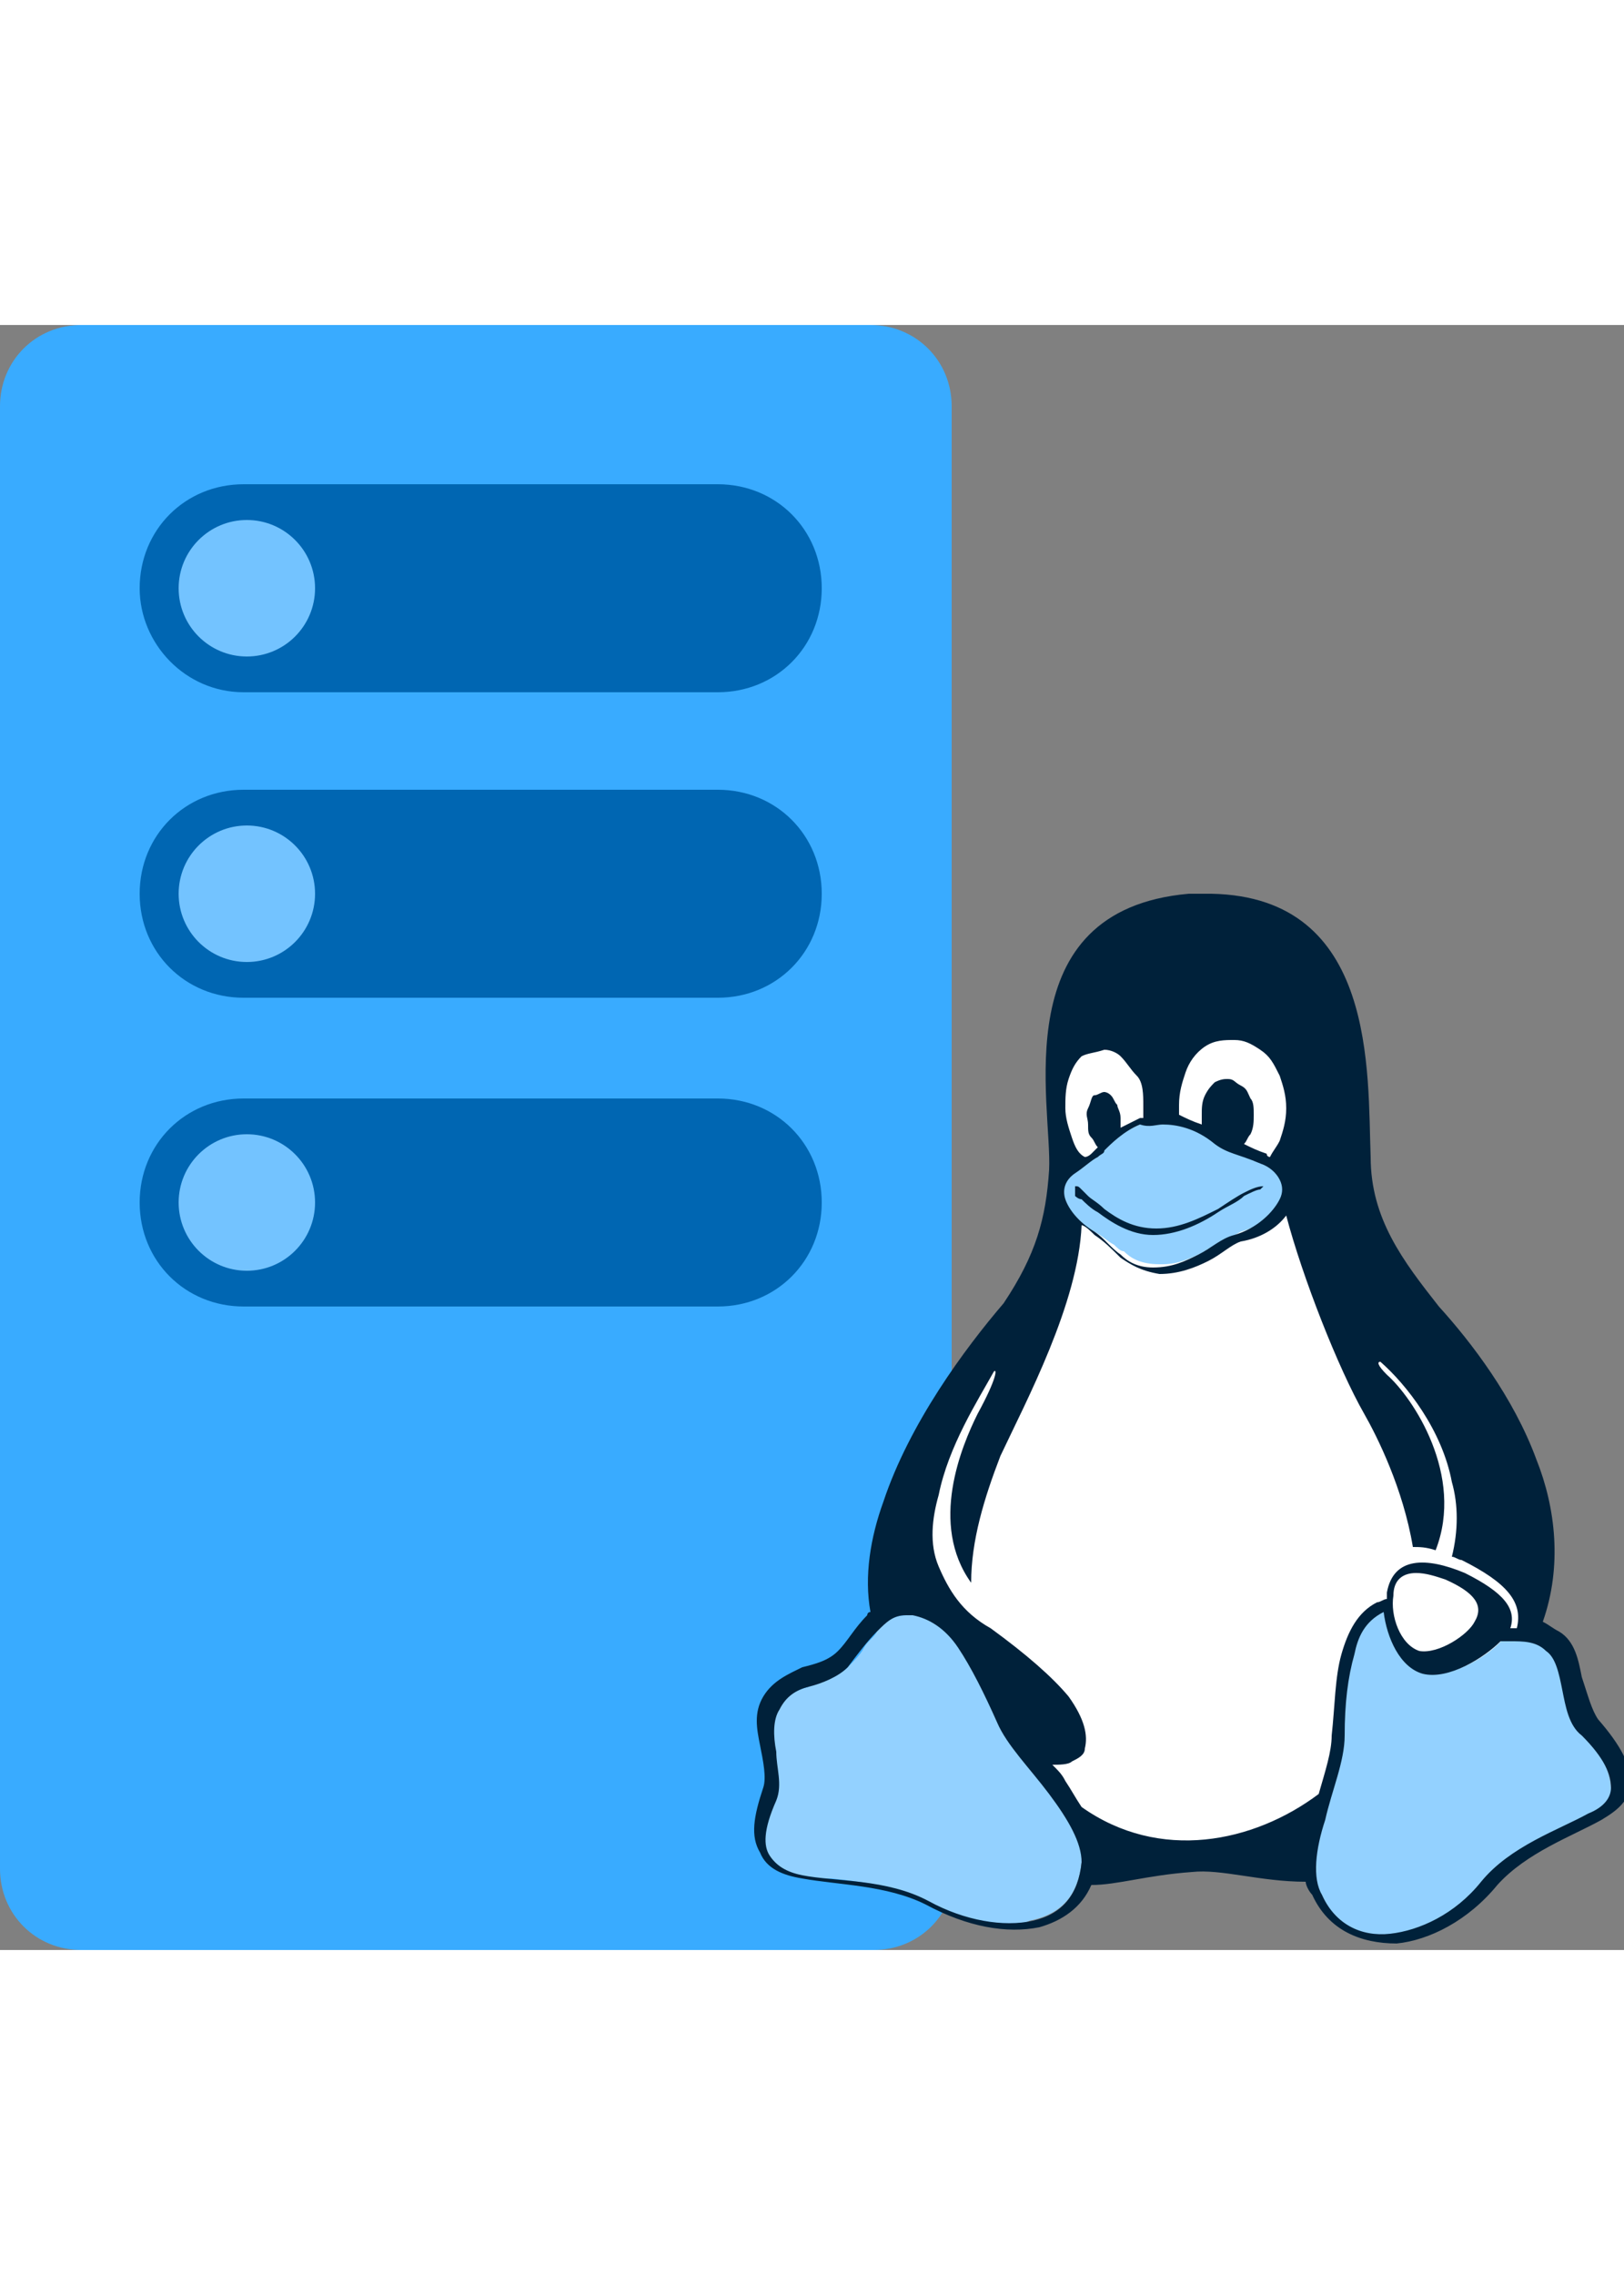 <?xml version="1.0" encoding="utf-8"?><svg viewBox="0 0 50 50" class="" role="presentation" focusable="false" xmlns="http://www.w3.org/2000/svg" xmlns:xlink="http://www.w3.org/1999/xlink" id="FxSymbol0-09c" data-type="1" width="100%" height="70" preserveAspectRatio="xMidYMid meet"><rect x="0" y="0" width="50" height="50" fill="#808080" stroke="none"/><g><title></title><path d="M29.4 47.5c0 1.4-1.1 2.5-2.5 2.5H2.5C1.1 50 0 48.9 0 47.5v-45C0 1.1 1.1 0 2.5 0h24.3c1.4 0 2.5 1.1 2.5 2.5v45z" class="msportalfx-svg-c15" fill="#39ABFF"></path><path d="M4.3 27c0-1.8 1.4-3.2 3.2-3.2h14.6c1.8 0 3.2 1.4 3.2 3.2 0 1.8-1.4 3.2-3.2 3.2H7.5c-1.8 0-3.2-1.4-3.2-3.2z" class="msportalfx-svg-c19" fill="#0066B2"></path><circle cx="7.6" cy="27" r="2.1" class="msportalfx-svg-c13" fill="#73C3FF"></circle><path d="M4.3 17.5c0-1.8 1.4-3.2 3.2-3.2h14.6c1.8 0 3.2 1.4 3.2 3.2 0 1.8-1.4 3.2-3.2 3.2H7.5c-1.8 0-3.2-1.4-3.2-3.2z" class="msportalfx-svg-c19" fill="#0066B2"></path><circle cx="7.6" cy="17.5" r="2.1" class="msportalfx-svg-c13" fill="#73C3FF"></circle><path d="M4.3 8.1c0-1.8 1.4-3.2 3.2-3.2h14.6c1.8 0 3.2 1.4 3.2 3.2 0 1.8-1.4 3.2-3.2 3.2H7.5c-1.8 0-3.2-1.5-3.2-3.2z" class="msportalfx-svg-c19" fill="#0066B2"></path><circle cx="7.6" cy="8.1" r="2.1" class="msportalfx-svg-c13" fill="#73C3FF"></circle><path d="M39 20.4l-2.7.6-3.4 1-.4 1.4v3.8l-1.1 4.1-2.1 2.3-1.4 4.6s2.2 2.3 2.2 2.8c.1.4 1.9 5.2 1.9 5.2l2.1.8h4.3l4.5-.4 4.1-4.1v-4.2l-2.8-6.7-2.1-3.3-.8-2.3-.9-4.5-.8-1.2c.1 0-.6 0-.6.1z" class="msportalfx-svg-c01" fill="#FFFFFF"></path><path d="M38.9 25.7c-.3-.1-.5-.2-.7-.3-.3-.1-.5-.2-.7-.3-.6-.4-1.1-.6-1.6-.6h-.1c-.2 0-.4 0-.7.1-.5.2-.8.5-1.1.7l-.1.1-.1.1-.1.1c-.1.1-.4.3-.7.5-.3.2-.4.5-.3.8.1.4.4.7 1 1 .2.1.4.3.6.4.1.1.2.2.3.2.2.2.5.4 1.1.4h.1c.5 0 .9-.2 1.3-.4.1-.1.2-.1.4-.2s.5-.3.7-.4c.7-.2 1.3-.7 1.5-1.2.1-.2.1-.5 0-.7-.2.1-.5-.1-.8-.3zm9.9 17.7c-.3-.3-.4-.8-.5-1.3v-.2c-.1-.6-.3-1-.5-1.2-.4-.3-.7-.4-1.2-.3h-.3c-.4.5-1.4 1.1-2.1 1.1h-.3c-.7-.2-1.1-1-1.2-1.8v-.1h-.2c-.4.2-.7.7-.9 1.4-.2.7-.2 1.5-.3 2.5 0 .5-.2 1.1-.4 1.8-.1.3-.2.5-.2.8-.3 1.1-.3 1.9-.1 2.3.4.8 1.1 1.3 2 1.3h.2c1-.1 2-.7 2.8-1.6.7-.8 1.7-1.3 2.5-1.7.3-.2.6-.3.8-.4.5-.3.7-.5.7-.9 0-.5-.2-1-.8-1.7zm-16.9 1.1c-.4-.5-.9-1-1.1-1.5-.4-.8-.8-1.7-1.2-2.3-.5-.6-.9-1-1.4-1h-.3c-.4 0-.7.2-.9.5-.1.2-.3.3-.4.5-.1.2-.3.4-.5.6-.3.3-.7.4-1 .5-.1 0-.1 0-.2.1-.4.1-.7.3-1 .7-.2.3-.1.8-.1 1.3v.2c.1.4.1.9 0 1.3-.3.8-.3 1.4-.2 1.7.1.3.5.5 1 .6.3.1.7.1 1 .1.9.1 1.9.2 2.8.7.9.4 1.8.7 2.6.7.3 0 .5 0 .7-.1 1-.2 1.5-.8 1.6-1.8.1-.5-.3-1.2-1-2.2-.1-.1-.2-.3-.4-.6z" class="msportalfx-svg-c11" fill="#93D1FF"></path><path d="M37.3 17.5h-.7c-5.7.5-4.2 6.5-4.3 8.5-.1 1.5-.4 2.6-1.4 4.1-1.2 1.4-2.9 3.7-3.7 6.1-.4 1.1-.6 2.3-.4 3.4-.1 0-.1.1-.1.1-.4.4-.6.8-.9 1.1-.3.3-.7.4-1.1.5-.4.2-.9.4-1.2.9-.3.5-.2 1-.1 1.5s.2 1 .1 1.3c-.3.9-.4 1.5-.1 2 .2.5.7.7 1.3.8 1.1.2 2.6.2 3.8.8l.1-.2-.1.2c1.3.7 2.5.9 3.5.7.7-.2 1.3-.6 1.6-1.3.8 0 1.7-.3 3.1-.4.9-.1 2.1.3 3.5.3 0 .1.1.3.2.4.5 1.1 1.5 1.5 2.6 1.5 1-.1 2.2-.7 3.1-1.8l-.2-.1.2.1c.9-1 2.3-1.5 3.2-2 .5-.3.9-.6.9-1.2 0-.5-.3-1.1-1-1.9-.2-.3-.3-.7-.5-1.3-.1-.5-.2-1.1-.7-1.4-.2-.1-.3-.2-.5-.3.6-1.7.4-3.5-.2-5-.7-1.9-2-3.6-3-4.7-1.1-1.4-2.1-2.7-2.1-4.6-.1-2.6.2-8-4.9-8.1zM38 22c.3 0 .5.1.8.3.3.2.4.4.6.8.1.3.2.6.2 1s-.1.7-.2 1c-.1.2-.2.3-.3.5 0 0-.1 0-.1-.1-.3-.1-.5-.2-.7-.3.1-.1.1-.2.2-.3.1-.2.1-.4.1-.6 0-.2 0-.4-.1-.5-.1-.2-.1-.3-.3-.4s-.2-.2-.4-.2c-.1 0-.2 0-.4.1-.1.1-.2.2-.3.4s-.1.4-.1.6v.3c-.3-.1-.5-.2-.7-.3V24c0-.4.1-.7.2-1 .1-.3.3-.6.6-.8s.6-.2.9-.2zm-4 .3c.2 0 .4.1.5.2.2.2.3.4.5.6s.2.6.2.9v.4h-.1l-.6.3v-.3c0-.2-.1-.3-.1-.4-.1-.1-.1-.2-.2-.3-.1-.1-.2-.1-.2-.1-.1 0-.2.1-.3.1s-.1.2-.2.4 0 .3 0 .5 0 .3.1.4c.1.1.1.2.2.3l-.2.2s-.1.1-.2.1c-.2-.1-.3-.3-.4-.6-.1-.3-.2-.6-.2-.9 0-.3 0-.6.1-.9.1-.3.2-.5.4-.7.2-.1.4-.1.7-.2 0 .1 0 0 0 0zm1.8 2.3c.4 0 1 .1 1.6.6.4.3.7.3 1.4.6.3.1.5.3.6.5s.1.4 0 .6c-.2.4-.7.9-1.4 1.1-.4.1-.7.4-1.1.6s-.8.4-1.4.4c-.5 0-.8-.2-1-.4-.3-.2-.5-.5-.8-.7-.5-.3-.8-.7-.9-1-.1-.3 0-.6.3-.8.3-.2.5-.4.7-.5.1-.1.2-.1.2-.2.2-.2.6-.6 1.1-.8.3.1.5 0 .7 0zm3.1 1.9c-.2 0-.4.1-.6.2s-.5.3-.8.5c-.6.3-1.2.6-1.9.6s-1.2-.3-1.6-.6c-.2-.2-.4-.3-.5-.4l-.2-.2c-.1-.1-.1-.1-.2-.1v.3s.1.1.2.1c.1.1.3.3.5.4.4.3 1 .7 1.7.7s1.4-.3 2-.7c.3-.2.6-.3.8-.5.2-.1.4-.2.5-.2l.1-.1zm.7.9c.5 1.9 1.6 4.7 2.4 6.1.4.7 1.2 2.3 1.5 4.1.2 0 .4 0 .7.1.9-2.3-.7-4.7-1.5-5.4-.3-.3-.3-.4-.2-.4.8.7 1.9 2.1 2.2 3.7.2.7.2 1.5 0 2.3.1 0 .2.1.3.1 1.4.7 1.9 1.3 1.7 2.1h-.2c.2-.6-.2-1.1-1.4-1.7-1.2-.5-2.2-.5-2.4.6v.2c-.1 0-.2.1-.3.1-.6.3-.9.9-1.1 1.6-.2.7-.2 1.6-.3 2.5 0 .5-.2 1.1-.4 1.8-2 1.5-4.9 2.1-7.3.4-.2-.3-.3-.5-.5-.8-.1-.2-.2-.3-.4-.5.2 0 .5 0 .6-.1.2-.1.4-.2.4-.4.1-.4 0-.9-.5-1.6-.5-.6-1.3-1.3-2.4-2.1-.9-.5-1.3-1.2-1.6-1.9s-.2-1.5 0-2.2c.3-1.5 1.2-2.9 1.7-3.8.1-.1.1.2-.5 1.3-.5 1-1.5 3.4-.2 5.2 0-1.3.4-2.6.9-3.9.8-1.7 2.4-4.7 2.5-7.1.1 0 .3.2.4.3.3.2.5.4.8.7.3.2.6.4 1.2.5.6 0 1.1-.2 1.5-.4.4-.2.7-.5 1-.6.6-.1 1.1-.4 1.4-.8zm4 11c.3 0 .6.1.9.2.9.4 1.2.8.9 1.3-.2.4-1.1 1-1.7.9-.6-.2-.9-1.1-.8-1.7 0-.5.3-.7.7-.7zm-1 1.2c.1.8.5 1.7 1.2 1.9.8.2 1.9-.5 2.4-1h.3c.4 0 .8 0 1.1.3.3.2.4.7.5 1.2s.2 1.1.6 1.4c.7.7.9 1.2.9 1.6 0 .3-.2.6-.7.8-.9.5-2.4 1-3.3 2.1-.8 1-1.9 1.5-2.8 1.6s-1.7-.3-2.1-1.2c-.3-.5-.2-1.4.1-2.3.2-.9.6-1.8.6-2.6 0-1 .1-1.8.3-2.5.1-.5.3-1 .9-1.3-.1.1-.1.1 0 0zm-14.7.1h.2c.5.1 1 .4 1.4 1s.8 1.4 1.2 2.3c.3.7 1 1.4 1.6 2.2.6.8 1 1.5 1 2.1-.1 1-.6 1.6-1.5 1.8-.9.2-2.1 0-3.2-.6-1.3-.7-2.9-.6-3.9-.8-.5-.1-.8-.3-1-.6s-.2-.8.2-1.7c.2-.5 0-1 0-1.5-.1-.5-.1-1 .1-1.3.2-.4.5-.6.9-.7.4-.1.9-.3 1.2-.6.3-.4.6-.8.9-1.1.3-.3.5-.5.9-.5z" class="msportalfx-svg-c06" fill="#00213A"></path></g><defs></defs></svg>